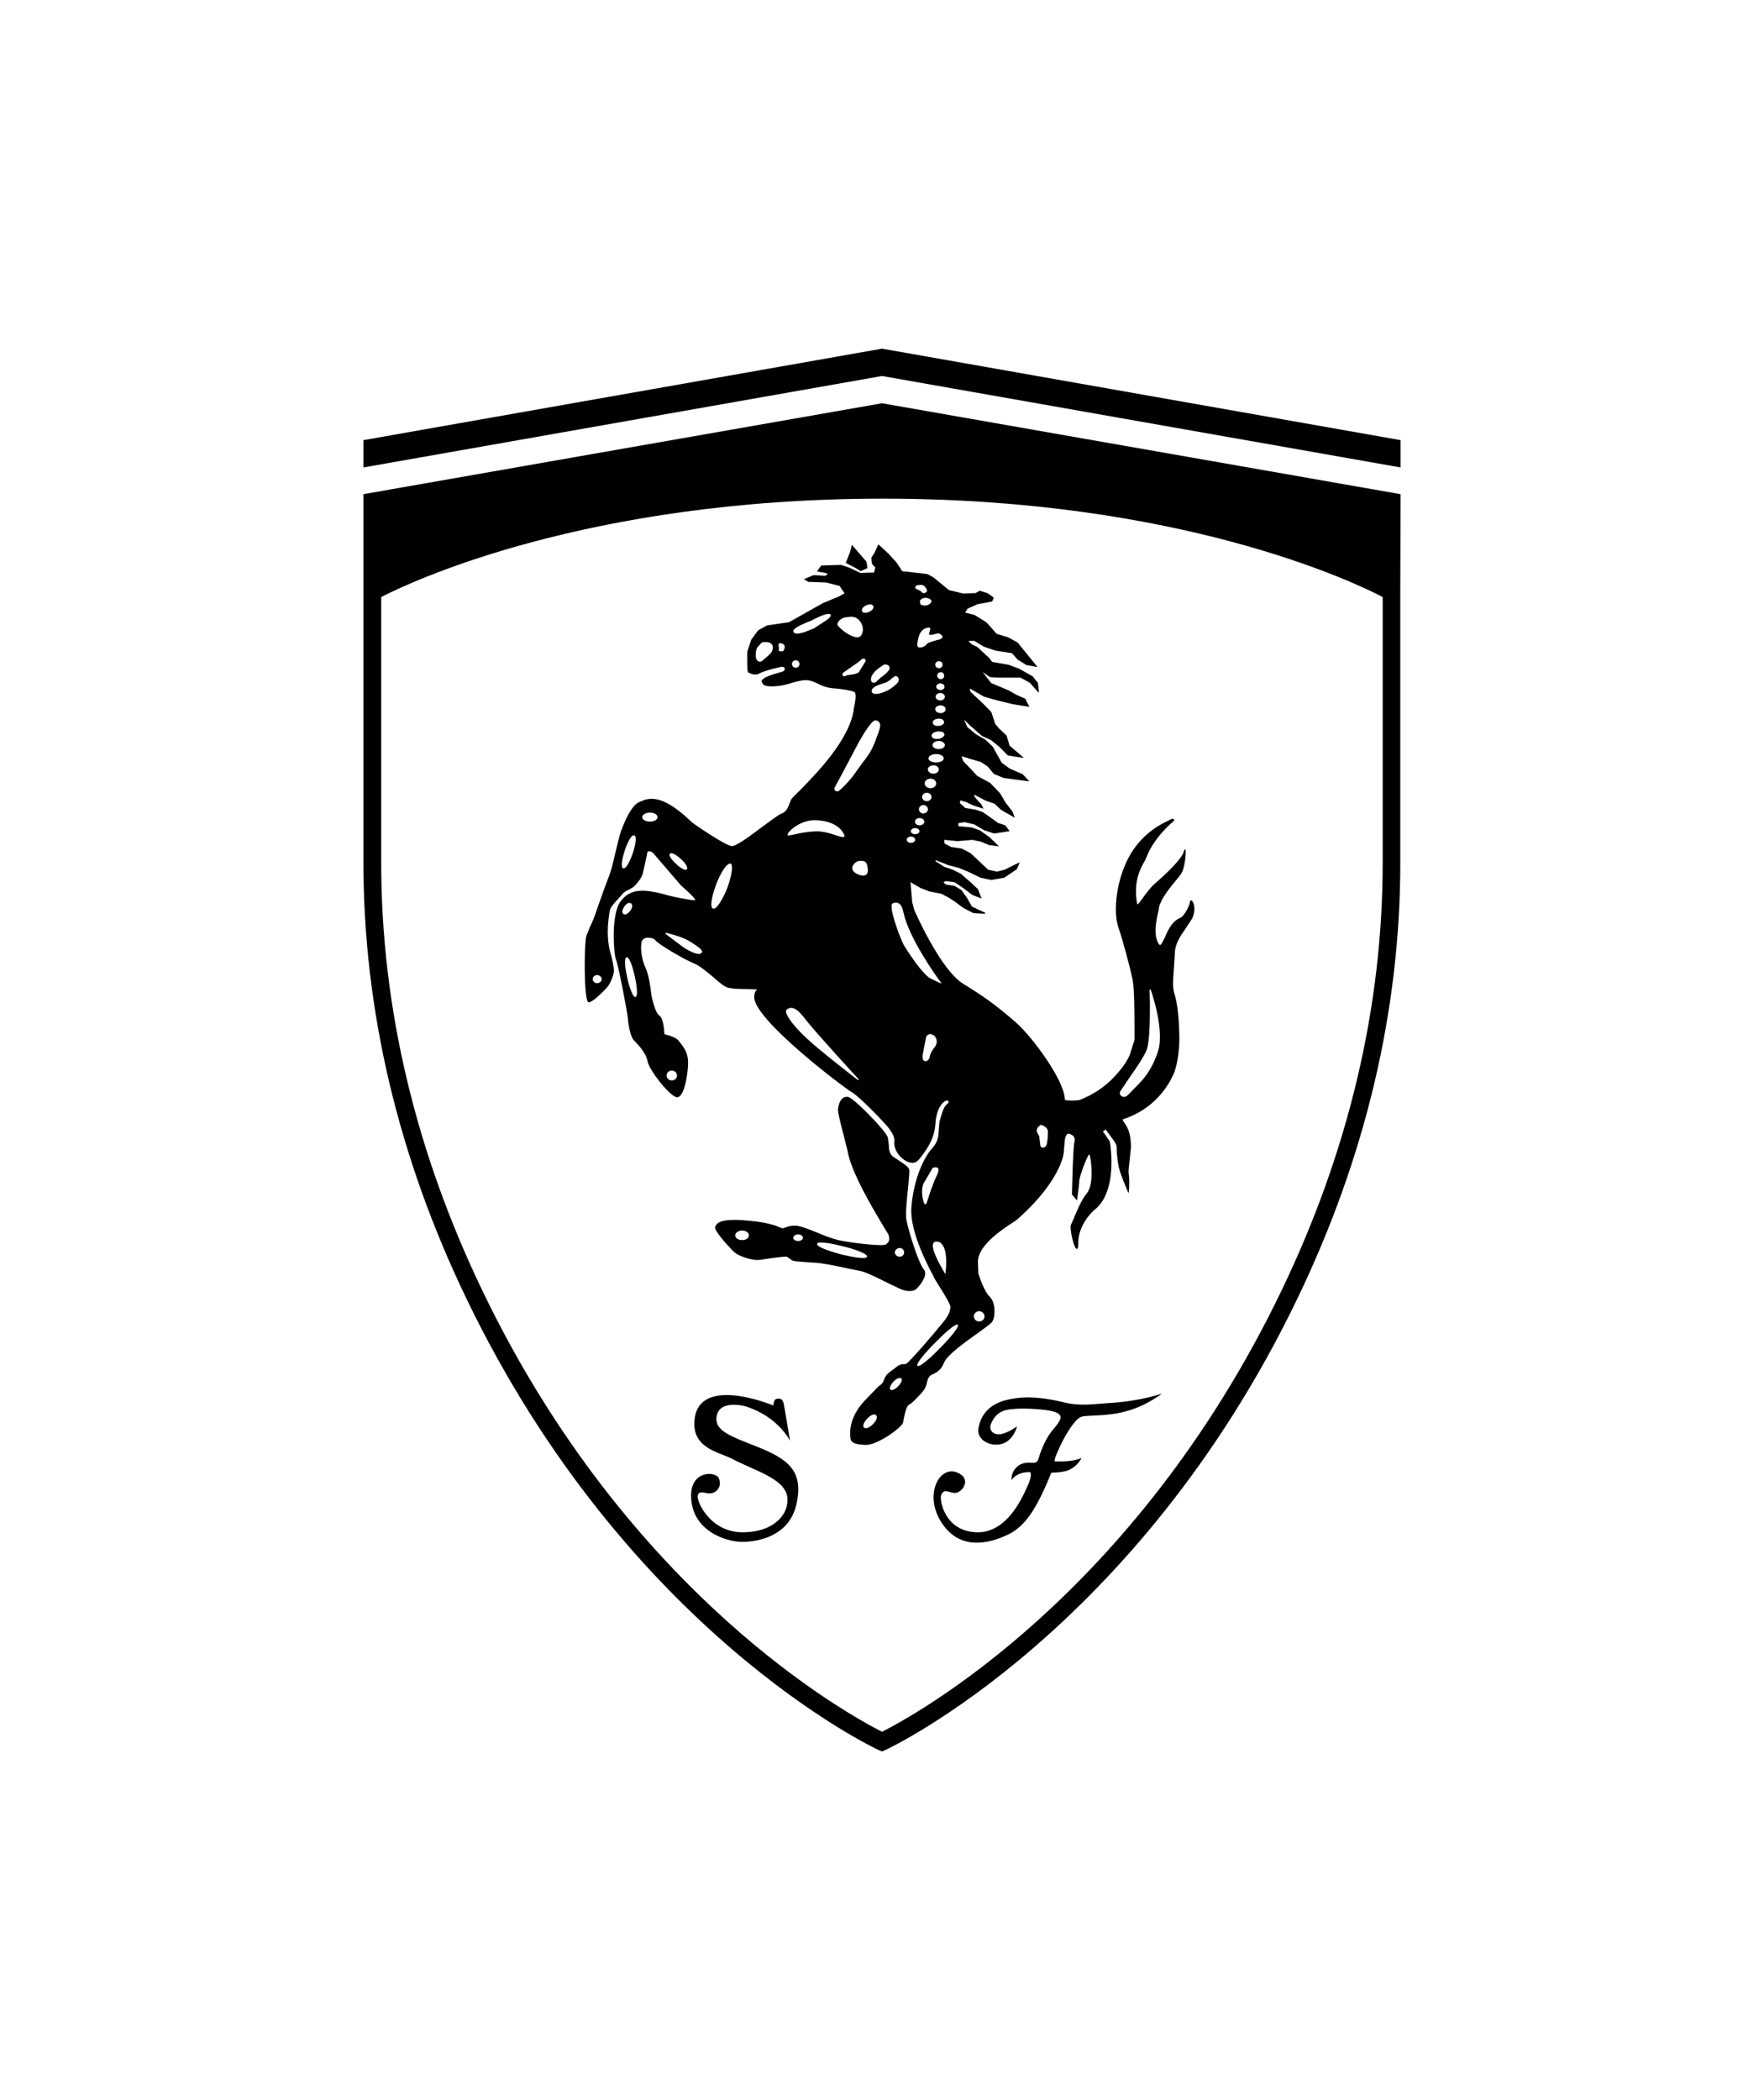 <?xml version="1.0" encoding="utf-8"?>
<!-- Generator: Adobe Illustrator 16.0.0, SVG Export Plug-In . SVG Version: 6.00 Build 0)  -->
<!DOCTYPE svg PUBLIC "-//W3C//DTD SVG 1.1//EN" "http://www.w3.org/Graphics/SVG/1.1/DTD/svg11.dtd">
<svg version="1.1" id="Layer_1" xmlns="http://www.w3.org/2000/svg" xmlns:xlink="http://www.w3.org/1999/xlink" x="0px" y="0px"
	 width="168px" height="200px" viewBox="0 0 168 200" enable-background="new 0 0 168 200" xml:space="preserve">
<g>
	<polygon points="34.613,41.916 34.613,44.516 84.002,35.807 133.387,44.516 133.387,41.916 84.002,33.203 	"/>
	<path d="M34.613,47.061v8.787v26.286c0,14.052,3.303,28.036,9.814,41.546c15.286,31.745,38.972,42.863,39.218,42.961l0.356,0.156
		l0.354-0.156c0.238-0.098,23.913-11.216,39.199-42.961c6.511-13.51,9.808-27.494,9.808-41.546V55.848l0.024-8.787l-49.385-8.658
		L34.613,47.061z M131.685,82.134c0,13.788-3.256,27.532-9.662,40.827c-13.993,29.072-35.076,40.479-38.021,41.957
		c-2.935-1.478-24.053-12.885-38.036-41.957c-6.404-13.295-9.661-27.039-9.661-40.827V56.857c2.712-1.398,19.464-9.369,47.78-9.369
		c28.323,0,44.908,7.962,47.6,9.369V82.134z"/>
	<path d="M101.307,133.543c-1.6-0.379-3.371-0.662-5.146-0.287c-1.789,0.34-2.75,1.361-2.978,2.781
		c-0.179,1.081,1.1,1.748,2.172,1.484c1.182-0.293,1.508-1.69,1.508-1.69s-0.756,0.585-1.517,0.738
		c-0.784,0.134-1.193-0.4-0.975-0.95c0.424-1.028,1.066-1.289,1.735-1.395c0.667-0.082,1.481-0.129,2.962,0
		c1.474,0.134,2.225,0.393,1.837,1.088c-0.484,0.856-0.989,0.932-1.728,2.805c-0.322,0.79-0.242,1.19-0.768,1.19
		c-0.268,0-0.98-0.122-1.518,0.351c-0.648,0.555-0.549,1.31-0.549,1.31s0.386-0.776,1.697-0.776c0.286,0,0.102,0.735-0.174,1.314
		c-0.279,0.574-1.736,4.416-4.725,4.416c-3.2,0-3.675-3.124-3.509-3.539c0.318-0.775,0.843-0.088,1.485-0.229
		c0.617-0.177,1.219-1.16,0.401-1.733c-1.913-1.302-3.727,1.909-1.744,4.729c1.881,2.72,4.859,1.686,6.431,0.89
		c1.531-0.824,2.391-2.487,2.929-3.548c0.534-1.064,0.986-2.241,0.986-2.241s1.056,0,1.637-0.243
		c0.892-0.366,1.252-1.172,1.252-1.172s-0.664,0.405-2.53,0.334c-0.194,0,0.302-1.106,0.8-2.088
		c0.556-1.033,1.206-1.947,1.657-2.141c0.576-0.226,2.342,0,4.319-0.545c1.966-0.522,3.401-1.686,3.401-1.686
		s-1.958,0.732-5.108,0.91C104.069,133.711,102.888,133.941,101.307,133.543"/>
	<path d="M71.923,137.701c-2.32-0.91-3.664-1.414-3.695-2.518c-0.009-1.861,2.352-1.4,2.873-1.222
		c3.05,0.988,4.142,3.258,4.142,3.258s-0.498-2.991-0.598-3.542c-0.129-0.563-0.456-0.484-0.622-0.473
		c-0.368,0.027-0.368,0.645-0.368,0.645s-7.528-3.16-7.528,1.781c0,2.324,2.459,2.708,3.556,3.276
		c2.241,1.181,5.037,1.891,5.296,3.642c0.214,1.599-1.212,3.373-4.264,3.373c-3.063,0-4.375-2.913-4.267-3.479
		c0.119-0.556,0.689-0.218,1.151-0.218c0.448,0,1.231-0.488,0.871-1.427c-0.295-0.718-2.652-0.777-2.652,1.614
		c0,3.406,3.381,4.424,4.854,4.424c1.456,0,4.5-0.496,5.179-3.594C76.578,140.021,75.005,138.907,71.923,137.701"/>
	<path d="M84.552,122.184l1.243,0.59c0.718,0.283,1.169,0.15,1.322,0.088c0.187-0.088,0.818-0.781,0.974-1.375
		c0.058-0.244,0.029-0.449-0.115-0.6c-0.461-0.566-1.323-3.201-1.634-4.611c-0.129-0.531,0.013-1.982,0.14-3.15
		c0.092-0.998,0.156-1.616,0.095-1.779c-0.086-0.25-0.448-0.484-0.864-0.76l-0.692-0.459c-0.343-0.295-0.364-0.691-0.372-1.117
		l-0.096-0.681c-0.143-0.612-3.31-3.848-3.806-3.872c-0.7-0.066-0.894,0.734-0.94,1.197c-0.028,0.264,0.292,1.499,0.574,2.593
		l0.325,1.288c0.322,2.079,2.511,5.705,3.433,7.253l0.456,0.747c0.191,0.431,0.104,0.777-0.238,0.978
		c-0.322,0.188-3.167-0.121-4.516-0.418c-0.589-0.138-1.331-0.417-2.021-0.718c-0.817-0.313-1.556-0.63-2.003-0.651
		c-0.526-0.017-0.75,0.067-0.96,0.15l-0.317,0.101l-0.3-0.104c-0.367-0.146-1.068-0.466-2.979-0.629
		c-2.801-0.269-3.032,0.292-3.155,0.607c-0.124,0.376,1.577,2.188,1.887,2.446c0.4,0.322,1.652,0.793,2.428,0.673
		c0.881-0.14,2.3-0.331,2.507-0.29l0.266,0.168l0.279,0.201c0.237,0.1,1.823,0.174,2.274,0.209c0.562,0.033,1.986,0.307,3.036,0.547
		l1.155,0.232C82.418,121.124,83.594,121.697,84.552,122.184 M85.686,118.851c0.229,0,0.423,0.188,0.423,0.417
		c0,0.237-0.194,0.412-0.423,0.412c-0.233,0-0.462-0.175-0.462-0.412C85.224,119.039,85.452,118.851,85.686,118.851 M70.684,118.095
		c-0.372,0-0.659-0.181-0.659-0.45c0-0.25,0.287-0.456,0.659-0.456c0.361,0,0.644,0.206,0.644,0.456
		C71.327,117.914,71.045,118.095,70.684,118.095 M76.024,118.182c-0.267,0-0.475-0.128-0.475-0.303c0-0.182,0.208-0.322,0.475-0.322
		c0.239,0,0.448,0.141,0.448,0.322C76.473,118.054,76.264,118.182,76.024,118.182 M80.098,119.455
		c-0.813-0.221-2.363-0.685-2.278-0.998l0.025-0.065l0.017-0.013c0.267-0.15,1.444,0.054,2.423,0.309
		c0.826,0.197,2.372,0.676,2.289,0.992l-0.034,0.056l-0.03,0.021C82.252,119.901,81.1,119.701,80.098,119.455"/>
	<path d="M83.612,51.924l-0.31,0.697c0-0.004-0.313,0.484-0.313,0.484v0.02c0,0.094,0.054,0.56,0.054,0.56
		c0,0.038,0.31,0.355,0.334,0.368c-0.031,0-0.141,0.476-0.141,0.488c0-0.034-1.285,0.024-1.285,0.024l-1.04-0.493l-0.814-0.279
		c-0.007-0.005-1.886,0.06-1.886,0.06c-0.033,0.024-0.367,0.517-0.367,0.517l-0.025,0.059l0.813,0.135c0,0,0.127,0.061,0.198,0.104
		c-0.071,0.05-0.213,0.17-0.213,0.17c0-0.008-1.138-0.066-1.138-0.066c-0.02,0.021-0.831,0.343-0.831,0.343L76.56,55.15l0.404,0.262
		c0.03,0,1.732,0.063,1.732,0.063s1.267,0.331,1.277,0.331c0,0.012,0.227,0.362,0.227,0.362s0.18,0.241,0.237,0.337
		c-0.069,0.042-0.531,0.292-0.531,0.292l-1.565,0.655l-3.191,1.799l-2.107,0.313c-0.031,0.009-0.827,0.459-0.827,0.459
		c-0.027,0.013-0.674,0.906-0.674,0.906c-0.009,0.021-0.373,1.143-0.373,1.143c-0.021,1.899,0.049,1.949,0.083,1.949
		c0.031,0.041,0.607,0.367,1.034,0.135c0.459-0.26,1.503-0.514,2.071-0.641c0.224-0.053,0.351,0.053,0.388,0.146
		c0.021,0.115-0.059,0.244-0.25,0.31L74.377,64c-0.927,0.26-1.878,0.561-1.847,0.91l0.162,0.284c0.405,0.3,1.518,0.146,2.072,0.021
		l0.589-0.163c0.538-0.158,1.119-0.33,1.61-0.268c0.301,0.033,0.534,0.154,0.855,0.287c0.393,0.206,0.877,0.432,1.574,0.481
		c1.168,0.079,1.967,0.313,2.024,0.375c0.153,0.315,0.037,0.784-0.021,1.169l-0.07,0.338c-0.322,2.951-3.628,6.285-5.2,7.893
		c-0.442,0.42-0.726,0.713-0.786,0.831l-0.169,0.42c-0.151,0.392-0.28,0.734-0.794,0.926c-0.278,0.114-0.955,0.644-1.753,1.216
		c-1.14,0.859-2.537,1.902-2.942,1.853c-0.636-0.063-3.677-2.153-3.801-2.282c-2.955-2.863-4.211-2.263-4.934-1.928l-0.129,0.053
		c-0.877,0.396-1.783,2.9-1.879,3.439l-0.372,1.535l-0.271,1.131c-0.086,0.393-0.442,1.324-0.789,2.232l-0.7,1.975
		c-0.13,0.459-0.405,1.109-0.659,1.636l-0.303,0.765c-0.228,0.914-0.228,5.855,0.15,6.275l0.022,0.025l0.073,0.025
		c0.395-0.051,1.208-0.884,1.613-1.289l0.074-0.096c0.343-0.334,0.695-1.24,0.695-1.624c0-0.362-0.178-1.136-0.228-1.341
		c-0.542-1.63-0.341-3.184-0.237-3.945l0.048-0.332c0.022-0.354,0.364-0.729,0.707-1.1l0.434-0.484
		c0.226-0.31,0.473-0.422,0.709-0.522l0.363-0.213l0.092-0.063c0.242-0.246,0.671-0.674,0.856-1.242l0.35-1.566l0.089-0.429
		c0-0.079,0.047-0.127,0.117-0.134c0.141-0.041,0.375,0.071,0.462,0.199l2.622,3.045c0.658,0.574,1.364,1.247,1.364,1.396v0.014
		c0-0.014-0.025,0-0.025,0c-0.368,0.037-2.208-0.359-2.522-0.447c-2.511-0.723-3.642-0.605-4.532,0.504
		c-0.998,1.256-0.674,5.129-0.486,5.559c0.2,0.384,1.11,5.092,1.153,5.727c0.044,0.621,0.273,1.723,0.54,1.971l0.063,0.07
		c0.299,0.313,1.116,1.135,1.257,1.936c0.159,0.868,2.023,3.226,2.737,3.435c0.11,0.024,0.193,0.003,0.296-0.063
		c0.553-0.388,0.804-2.267,0.831-3.046c0.037-1.002-0.301-1.478-0.688-1.994l-0.151-0.197c-0.278-0.377-0.762-0.504-1.097-0.609
		c-0.135-0.028-0.321-0.07-0.321-0.117c0-0.025-0.038-1.469-0.493-1.752c-0.35-0.227-0.719-1.615-0.768-2.141
		c-0.048-0.543-0.251-1.807-0.519-2.372c-0.279-0.566-0.53-1.601-0.409-2.407c0.056-0.332,0.298-0.447,0.501-0.476
		c0.325-0.054,0.743,0.101,0.806,0.204c0.121,0.299,2.781,1.871,3.679,2.225c0.537,0.205,1.288,0.831,1.951,1.398
		c0.458,0.401,0.885,0.748,1.12,0.855c0.333,0.176,1.311,0.195,2.093,0.2c0.405,0.007,0.84,0.017,0.889,0.056
		c-0.3,0.119-0.3,0.676-0.283,0.857c0.325,2.288,8.626,8.543,9.267,8.898c0.738,0.4,3.416,3.186,3.629,3.561
		c0.271,0.383,0.484,0.788,0.442,1.102c-0.054,0.463,0.121,0.996,0.504,1.41c0.368,0.408,0.805,0.664,1.237,0.664
		c0.381,0,0.621-0.334,0.806-0.577l0.045-0.06c0.483-0.65,1.223-1.613,1.318-3.107c0.088-1.541,0.813-2.157,1.039-2.184
		c0.092-0.036,0.188,0,0.196,0.067c0.043,0.06,0,0.188-0.139,0.278c-0.304,0.21-0.491,0.891-0.697,1.62
		c0,0.013-0.074,0.731-0.074,0.731c-0.016,0.559-0.047,1.188-0.592,1.799c-0.83,0.876-1.786,2.945-2.014,5.546
		c-0.159,1.561,0.557,3.817,2.101,6.702l0.084,0.191l0.43,0.706c0.436,0.669,1.116,1.782,1.096,2.044
		c-0.061,0.376-0.082,0.68-0.73,1.466c-0.711,0.889-3.27,3.886-3.529,3.939c-0.51,0-0.589,0.05-0.997,0.366l-0.436,0.322
		c-0.474,0.352-0.563,0.605-0.641,0.822c-0.059,0.162-0.122,0.313-0.33,0.48l-0.163,0.115c-0.037,0.014-0.133,0.146-1.156,1.186
		c-1.179,1.172-1.719,2.5-1.535,3.807c0.063,0.404,0.414,0.56,1.452,0.601c1.05,0.05,3.458-1.636,3.573-2.17l0.024-0.216
		c0.099-0.486,0.265-1.32,0.522-1.441c0.334-0.158,0.903-0.802,1.321-1.263l0.066-0.097c0.206-0.26,0.268-0.519,0.322-0.74
		c0.043-0.203,0.084-0.391,0.226-0.57c0.083-0.117,0.238-0.196,0.4-0.264c0.309-0.163,0.723-0.351,1.006-1.082
		c0.282-0.709,2.008-1.951,3.266-2.842c0.629-0.459,1.139-0.825,1.266-0.979c0.188-0.215,0.272-0.631,0.272-1.078
		c0-0.504-0.136-1.072-0.474-1.385c-0.482-0.443-0.92-1.758-1.064-2.176l0,0c0-0.156-0.022-0.482-0.04-1.072v-0.074
		c0-1.545,2.282-3.059,3.298-3.711l0.434-0.301c3.594-3.176,4.304-5.574,4.419-6.229l0.075-0.801
		c0.033-0.538,0.073-1.077,0.372-1.14c0.134-0.017,0.338,0.089,0.497,0.23c0.07,0.094,0.175,0.262,0.109,0.479
		c-0.162,0.434-0.246,4.896-0.254,5.088c0.04,0.02,0.409,0.476,0.409,0.476l0.076,0.075l0.007-0.097
		c0-0.065,0.203-1.272,0.203-1.714c0-0.469,0.795-2.538,0.958-2.572c0,0.013,0.025,0.029,0.025,0.029
		c0.092,0.28,0.196,0.978,0.196,1.725c0,0.734-0.104,1.503-0.442,1.936c-0.559,0.668-0.963,1.715-1.257,2.412l-0.264,0.594
		c-0.035,0.049-0.035,0.157-0.035,0.245c0,0.586,0.299,1.778,0.492,2.003c0.056,0.06,0.101,0.06,0.116,0.06
		c0.072-0.028,0.121-0.109,0.121-0.585c0-1.807,1.495-3.113,1.539-3.125c1.33-1.053,1.621-3.026,1.621-4.523
		c0-1.137-0.15-1.997-0.172-2.025c-0.013-0.016-0.624-0.922-0.655-0.938c0.037,0.017,0.213-0.122,0.268-0.179
		c0.059,0.082,0.66,0.896,0.66,0.896c0.111,0.139,0.392,0.551,0.392,0.723c0,0.92,0.131,1.564,0.217,2.035l0.034,0.101
		c0.1,0.506,0.781,2.087,0.805,2.146l0.074,0.162l0.034-0.183c0-0.005,0.08-0.831,0-1.537c-0.075-0.396,0.013-0.876,0.07-1.401
		l0.125-1.209c0-0.979-0.134-1.6-0.493-2.172l-0.173-0.254c-0.047-0.109-0.134-0.213-0.134-0.25l0.134-0.056
		c2.829-0.95,4.15-3.026,4.69-4.189c0.551-1.214,0.589-3.097,0.589-3.451c0-0.468-0.038-2.917-0.436-4.164
		c-0.258-0.749-0.153-1.532-0.095-2.392l0.095-1.46c0-1.012,0.519-1.753,1.029-2.476l0.62-0.952
		c0.378-0.776,0.196-1.466,0.021-1.661c-0.061-0.082-0.118-0.082-0.137-0.078c-0.031,0.01-0.077,0.045-0.077,0.129
		c-0.054,0.406-0.566,1.397-0.938,1.544c-0.798,0.313-1.199,1.235-1.489,1.911c-0.168,0.34-0.321,0.674-0.436,0.674
		c-0.016,0-0.079-0.043-0.153-0.156c-0.483-0.844-0.229-2.115,0.022-3.16l0.032-0.25c0.169-0.866,1.192-2.086,1.813-2.823
		l0.242-0.315c0.436-0.516,0.544-2.266,0.468-2.399c-0.032-0.007-0.041,0.005-0.063,0.021c-0.015,0.009-0.015,0.021-0.029,0.03
		v-0.009v0.018c-0.036,0.02-0.061,0.02-0.061,0.11c-0.115,0.547-1.124,1.672-2.823,3.139c-0.347,0.306-0.755,0.856-1.072,1.285
		c-0.209,0.309-0.454,0.631-0.542,0.637c-0.422-2.256,0.362-3.535,0.73-4.166l0.144-0.316c0.74-1.972,2.603-3.457,2.624-3.473
		c0.02-0.063,0.02-0.118-0.021-0.168c-0.059-0.049-0.207-0.029-0.414,0.084l-0.096,0.063c-0.655,0.3-2.625,1.26-3.813,3.563
		c-0.869,1.657-1.195,3.497-1.195,4.901c0,0.713,0.1,1.293,0.237,1.688c0.397,1.123,1.144,3.911,1.363,5.018
		c0.151,0.672,0.175,3.008,0.175,4.47v1.253l-0.373,1.176c0,0.013-0.188,0.936-1.702,2.486c-1.524,1.549-3.224,2.059-3.23,2.071
		c-0.696,0.058-1.305,0.036-1.332-0.065c0-1.779-3.063-5.929-4.613-7.302c-1.597-1.401-2.869-2.386-5.043-3.708
		c-2.207-1.341-4.642-6.971-4.674-7.023l-0.201-0.748c0,0-0.126-1.516-0.161-1.928c0.089,0.05,0.188,0.125,0.188,0.125l0.754,0.434
		c0.014,0,0.848,0.334,0.848,0.334c0.012,0.008,1.136,0.217,1.136,0.217c0,0.004,0.64,0.329,0.64,0.329l0.587,0.377l0.885,0.654
		c0.018,0,0.951,0.489,0.951,0.489c0.021,0.008,1.103,0.058,1.103,0.058l0.019-0.093c0,0-1.254-0.592-1.267-0.592
		c0-0.025-0.454-0.807-0.454-0.807l-0.536-0.763c-0.033-0.021-0.658-0.396-0.658-0.396c-0.021,0-0.814-0.129-0.814-0.129
		s-0.179-0.13-0.24-0.209c0.057-0.038,0.198-0.122,0.198-0.122c0,0.004,0.869,0.109,0.869,0.109
		c0.006,0.013,0.796,0.543,0.796,0.543l0.853,0.65c0,0.01,0.8,0.316,0.8,0.316l0.11,0.04l-0.356-0.909
		c-0.024,0-0.667-0.619-0.667-0.619l-0.942-0.818c-0.03-0.01-0.773-0.394-0.773-0.394l-0.805-0.27l-0.84-0.538v-0.105
		c0.117,0.034,1.189,0.469,1.189,0.469l1.023,0.27c-0.009,0,0.825,0.334,0.825,0.334c0-0.004,1.248,0.598,1.248,0.598
		c0.021,0,1.021,0.221,1.021,0.221c0.008,0,1.247-0.221,1.247-0.221c0.031-0.008,1.205-0.826,1.205-0.826
		c0-0.02,0.208-0.504,0.208-0.504l0.058-0.127l-0.37,0.162c-0.021,0-1.069,0.538-1.069,0.538l-0.734,0.177
		c0-0.005-0.835-0.177-0.835-0.177c0-0.003-0.686-0.636-0.686-0.636l-0.971-0.924c0-0.014-0.85-0.451-0.85-0.451
		c-0.031-0.004-1.029-0.156-1.029-0.156s-0.632-0.328-0.632-0.335v-0.024c0-0.081-0.01-0.238-0.03-0.318
		c0.115,0.012,1.289,0.121,1.289,0.121c0.008,0,1.395-0.121,1.395-0.121l0.805,0.168l0.793,0.328l0.786,0.097l0.159,0.034
		l-0.901-0.877c-0.011,0-0.92-0.656-0.92-0.656c-0.013,0-0.764-0.27-0.764-0.27c0-0.014-1.257-0.125-1.298-0.125
		c0.019,0,0.019-0.021,0.019-0.047c0-0.079-0.019-0.185-0.019-0.238c0.089-0.009,0.586-0.104,0.586-0.104l0.958,0.221
		c0,0.008,0.897,0.539,0.897,0.539l0.972,0.325c0.021,0,1.41-0.212,1.41-0.212l0.071-0.01l-0.42-0.559
		c-0.03-0.019-0.711-0.234-0.711-0.234c0-0.014-0.581-0.434-0.581-0.434l-0.856-0.598c-0.01,0-0.668-0.221-0.668-0.221l-0.999-0.171
		c0-0.013-0.494-0.463-0.513-0.472c0.019,0,0.054-0.168,0.054-0.247c0.074,0.03,0.542,0.159,0.542,0.159l0.692,0.327
		c0.009,0,0.975,0.308,0.975,0.308l-0.223-0.435c-0.019-0.013-0.375-0.396-0.375-0.396s-0.242-0.289-0.331-0.43
		c0.063-0.01,0.126-0.038,0.126-0.038c0,0.02,1.041,0.55,1.041,0.55s0.808,0.275,0.82,0.275c0,0.01,0.612,0.588,0.612,0.588
		c0.009,0.006,1.19,0.682,1.19,0.682l0.119,0.063l-0.215-0.576c0-0.021-0.647-0.83-0.647-0.83l-0.538-0.919
		c-0.006-0.013-0.951-0.992-0.951-0.992c-0.021-0.013-1.236-0.669-1.236-0.669l-0.491-0.537l-0.84-0.869
		c0-0.007-0.1-0.316-0.154-0.463c0.167,0.038,0.849,0.264,0.849,0.264l0.979,0.278l0.666,0.437c0,0.007,0.573,0.7,0.573,0.7
		c0.029,0.013,0.929,0.388,0.929,0.388l2.313,0.313l0.139,0.006l-0.627-0.674c-0.024,0-1.272-0.558-1.272-0.558l-0.725-0.538
		l-0.417-0.744l-0.428-0.768c0-0.01-0.7-0.678-0.7-0.678c-0.013,0-0.868-0.491-0.868-0.491l-0.853-0.7c0,0-0.206-0.428-0.308-0.714
		c0.203,0.213,0.575,0.567,0.575,0.567l1.123,0.984c0.021,0.016,0.868,0.396,0.868,0.396l0.742,0.598l0.846,0.852
		c0.031,0.02,1.372,0.221,1.372,0.221l0.153,0.012l-1.353-1.16c0-0.024-0.296-0.969-0.296-0.969
		c-0.025-0.02-0.716-0.676-0.716-0.676l-0.36-0.425c0-0.013-0.37-1.132-0.37-1.132c-0.019-0.021-0.762-0.78-0.762-0.78
		c0-0.007-1.226-1.142-1.226-1.147v-0.008c0,0-0.051-0.189-0.074-0.3c0.094,0.048,0.22,0.11,0.22,0.11l1.131,0.656
		c0,0.008,1.343,0.383,1.343,0.383l1.391,0.334l1.601,0.262l-0.387-0.771c-0.011-0.022-0.805-0.354-0.805-0.354L96.09,65.76
		l-0.906-0.385L94.4,65.05c0-0.019-0.538-0.674-0.817-1.05c0.267,0.188,0.7,0.481,0.7,0.481c0.021,0.013,0.707,0.054,0.707,0.054
		h2.202l0.9,0.493l0.719,0.825l0.144,0.101l-0.111-0.926c-0.032-0.021-0.491-0.618-0.491-0.618
		c-0.013-0.017-1.305-0.731-1.305-0.731l-1.008-0.376c-0.021-0.006-1.546-0.27-1.565-0.27v-0.026c0-0.007-0.271-0.351-0.271-0.351
		c-0.021-0.009-1.136-1.051-1.136-1.051l-0.548-0.263c0-0.003-0.182-0.175-0.29-0.306h0.58c0,0.013,0.889,0.547,0.889,0.547
		c0.009,0.018,1.173,0.39,1.173,0.39l1.506,0.229c0,0.012,0.556,0.629,0.556,0.629c0.025,0.005,0.826,0.506,0.826,0.506
		c0.012,0,0.931,0.166,0.931,0.166l0.111,0.009l-1.89-2.325c-0.019-0.016-0.913-0.5-0.913-0.5c-0.011,0-1.083-0.326-1.083-0.326
		c0-0.016-0.958-1.081-0.958-1.081c0-0.02-1.161-0.726-1.161-0.726c-0.031-0.004-0.698-0.172-0.871-0.209
		c0.041-0.092,0.216-0.375,0.216-0.375l0.958-0.43c0.007,0.013,1.375-0.259,1.375-0.259c0.051-0.028,0.162-0.362,0.162-0.362
		c-0.022-0.051-0.608-0.435-0.608-0.435c-0.019-0.009-0.713-0.231-0.713-0.231c-0.041,0.014-0.409,0.231-0.409,0.231
		c0-0.009-1.156,0.042-1.156,0.042l-1.38-0.33c0-0.004-1.437-1.182-1.437-1.182c0-0.021-0.624-0.35-0.624-0.35
		c-0.023,0-2.389-0.267-2.389-0.267c0-0.03-0.556-0.849-0.556-0.849c0-0.004-0.752-0.822-0.752-0.822
		c0-0.013-0.949-0.876-0.949-0.876L83.612,51.924z M73.011,62.574c0,0-0.182,0.154-0.194,0.162
		c-0.267,0.254-0.397,0.367-0.647,0.209c-0.135-0.074-0.188-0.326-0.188-0.455c-0.024-0.328,0.029-0.764,0.233-0.938l0.13-0.134
		c0.098-0.141,0.212-0.279,0.484-0.279c0.213,0,0.516,0.033,0.659,0.204c0.092,0.097,0.134,0.216,0.115,0.384
		C73.571,62.109,73.269,62.353,73.011,62.574 M74.707,61.746l-0.035,0.119c-0.058,0.149-0.092,0.178-0.273,0.162
		c-0.109,0-0.188-0.013-0.21-0.075c-0.062-0.043-0.038-0.104,0-0.153v-0.047v-0.088c-0.038-0.137-0.083-0.305,0.014-0.387
		c0.008,0,0.037-0.047,0.154-0.021c0.112,0.021,0.274,0.07,0.351,0.209C74.755,61.552,74.744,61.636,74.707,61.746 M75.767,63.593
		c-0.178,0-0.343-0.163-0.343-0.351c0-0.205,0.165-0.362,0.343-0.362c0.219,0,0.372,0.157,0.372,0.362
		C76.139,63.43,75.985,63.593,75.767,63.593 M78.812,58.998l-1.313,0.855l-0.896,0.352l-0.111,0.027
		c-0.497,0.16-0.838,0.133-0.921-0.046c-0.12-0.308,0.557-0.604,1.34-0.947l0.249-0.082l0.516-0.265
		c0.374-0.176,0.73-0.342,1.085-0.416c0.138-0.014,0.316-0.029,0.362,0.074C79.164,58.717,78.843,58.968,78.812,58.998
		 M56.854,93.631c-0.214,0-0.401-0.179-0.401-0.379c0-0.225,0.188-0.393,0.401-0.393c0.25,0,0.446,0.168,0.446,0.393
		C57.3,93.452,57.104,93.631,56.854,93.631 M60.258,81.266c-0.246,0.736-0.575,1.324-0.794,1.424l-0.11,0.013
		c-0.251-0.093-0.113-0.924,0.146-1.703c0.242-0.738,0.564-1.328,0.771-1.436l0.151-0.009C60.659,79.639,60.53,80.489,60.258,81.266
		 M61.895,78.244c-0.396,0-0.73-0.192-0.73-0.425c0-0.237,0.334-0.435,0.73-0.435c0.418,0,0.727,0.197,0.727,0.435
		C62.621,78.052,62.313,78.244,61.895,78.244 M65.415,82.789l-0.102,0.049c-0.185,0.006-0.563-0.211-0.906-0.551
		c-0.342-0.304-0.646-0.676-0.646-0.885c0-0.045,0.024-0.082,0.053-0.098l0.106-0.053c0.183-0.012,0.557,0.201,0.926,0.553
		C65.256,82.162,65.571,82.627,65.415,82.789 M63.989,101.952c0.259,0,0.488,0.213,0.488,0.478c0,0.248-0.229,0.47-0.488,0.47
		c-0.279,0-0.509-0.222-0.509-0.47C63.48,102.165,63.71,101.952,63.989,101.952 M59.464,86.324c0.132-0.199,0.311-0.33,0.452-0.346
		l0.179,0.048c0.163,0.118,0.144,0.443-0.083,0.722c-0.146,0.197-0.329,0.31-0.461,0.344l-0.178-0.051
		C59.207,86.924,59.249,86.621,59.464,86.324 M60.53,94.946l-0.083-0.013l-0.025-0.012c-0.184-0.122-0.48-0.856-0.681-1.787
		c-0.15-0.654-0.362-1.898-0.07-1.974l0.07,0.011l0.025,0.006c0.207,0.125,0.48,0.855,0.686,1.785
		C60.604,93.619,60.805,94.883,60.53,94.946 M66.79,90.773c-0.386,0.287-1.547-0.432-1.815-0.644l-1.595-1.197l0.038-0.105
		c0.012,0.018,1.453,0.31,2.278,0.827c0.738,0.454,1.129,0.744,1.174,0.955C66.87,90.646,66.844,90.723,66.79,90.773 M69.252,84.604
		c-0.403,0.994-0.893,1.782-1.195,1.916l-0.169,0.004c-0.102-0.049-0.143-0.191-0.143-0.408c0-0.451,0.206-1.223,0.474-1.94
		c0.398-1.007,0.888-1.786,1.205-1.913l0.171-0.01c0.087,0.035,0.119,0.194,0.119,0.398C69.714,83.124,69.511,83.891,69.252,84.604
		 M88.231,114.627l-0.062,0.055h-0.021c-0.058,0.021-0.108-0.051-0.12-0.079c-0.105-0.172-0.215-0.656-0.215-1.124
		c0-0.338,0.052-0.654,0.215-0.889c0,0,0.797-1.356,0.801-1.373c0.057-0.005,0.33-0.121,0.496,0.014
		c0.076,0.087,0.076,0.237,0,0.475l-0.308,0.676l-0.344,0.897L88.231,114.627z M90.06,121.188l-0.021,0.132l-0.085-0.119
		c-0.048-0.09-1.41-2.263-1.054-2.822c0.034-0.109,0.168-0.162,0.343-0.138c0.195,0.007,0.366,0.108,0.484,0.271
		C90.318,119.223,90.06,121.1,90.06,121.188 M83.127,135.631c-0.211,0.238-0.491,0.385-0.686,0.385l-0.16-0.063
		c-0.042-0.038-0.062-0.094-0.062-0.163c0-0.192,0.135-0.456,0.385-0.706c0.227-0.241,0.493-0.391,0.698-0.391l0.134,0.072
		C83.612,134.926,83.483,135.284,83.127,135.631 M85.535,132.021c-0.21,0.216-0.448,0.358-0.604,0.358l-0.146-0.041
		c-0.108-0.159,0.066-0.509,0.302-0.765c0.216-0.213,0.453-0.355,0.625-0.355l0.118,0.048
		C85.978,131.412,85.795,131.753,85.535,132.021 M106.678,103.952l0.814-1.216c0.693-0.988,1.572-2.244,1.757-2.888
		c0.232-0.808,0.267-2.603,0.267-3.938c0-0.926-0.034-1.645-0.034-1.66l0.104-0.014c0.013,0.029,1.365,3.806,0.703,5.881
		c-0.627,1.898-1.461,2.748-2.165,3.445l-0.537,0.547c-0.403,0.494-0.694,0.348-0.759,0.281c-0.125-0.055-0.178-0.176-0.178-0.31
		C106.658,104.047,106.658,104.002,106.678,103.952 M98.753,107.545c0.059-0.271,0.384-0.422,0.384-0.422h0.009h0.013
		c0.037,0,0.646,0.2,0.646,0.668c0,0.517-0.058,0.893-0.112,1.178c-0.055,0.217-0.222,0.326-0.351,0.326
		c-0.122,0.012-0.205-0.068-0.26-0.185l-0.062-0.525l-0.043-0.359l-0.091-0.192C98.792,107.909,98.69,107.741,98.753,107.545
		 M93.25,124.865c0.282,0,0.514,0.229,0.514,0.494c0,0.285-0.231,0.484-0.514,0.484c-0.272,0-0.503-0.199-0.503-0.484
		C92.747,125.094,92.978,124.865,93.25,124.865 M91.153,126.134l0.059,0.007l0.008,0.021c0.247,0.25-1.585,2.113-1.668,2.198
		c-0.834,0.865-1.823,1.729-2.092,1.729l-0.054-0.013l-0.029-0.004c-0.236-0.268,1.598-2.128,1.69-2.212
		C89.905,126.997,90.895,126.134,91.153,126.134 M82.484,57.645c0.203-0.091,0.423-0.112,0.56-0.065l0.128,0.132
		c0.077,0.168-0.083,0.415-0.404,0.562c-0.186,0.085-0.391,0.11-0.548,0.061l-0.131-0.128c-0.008-0.038-0.008-0.066-0.008-0.092
		C82.081,57.951,82.239,57.764,82.484,57.645 M79.777,59.345c0.075-0.243,0.38-0.478,0.709-0.552l0.624-0.066l0.078,0.02
		c0.331,0.006,0.66,0.252,0.854,0.631c0.197,0.388,0.178,0.828-0.025,1.131c-0.08,0.101-0.175,0.163-0.318,0.18
		c-0.496,0.033-1.361-0.501-1.846-1.045C79.757,59.564,79.748,59.455,79.777,59.345 M81.004,64.26l-0.311,0.039l-0.224,0.09
		l-0.146,0.021l-0.071-0.107c-0.053-0.121-0.012-0.159,0.063-0.227l0.046-0.055l0.551-0.379c0.426-0.302,1.014-0.705,1.112-0.814
		c0.064-0.092,0.171-0.123,0.257-0.1c0.096,0.008,0.137,0.049,0.148,0.108c0.026,0.063,0.012,0.17-0.114,0.333l-0.31,0.496
		l-0.209,0.344C81.639,64.168,81.292,64.213,81.004,64.26 M75.066,79.338c0.224-0.367,1.276-1.252,2.576-1.23
		c2.01,0.053,2.61,1.047,2.737,1.351c0.049,0.056,0.08,0.15,0.022,0.213c-0.087,0.101-0.312,0.03-0.786-0.123
		c-0.495-0.172-1.212-0.394-1.871-0.378c-0.885,0.027-1.606,0.178-2.07,0.292l-0.572,0.102l-0.07-0.016l-0.013-0.034
		C75.005,79.483,75.02,79.408,75.066,79.338 M81.714,102.865c-0.016-0.02-3.729-2.866-4.986-4.072
		c-0.9-0.854-1.922-2.039-1.871-2.523c0.025-0.072,0.069-0.135,0.13-0.182c0.438-0.235,0.872-0.149,1.773,1.045
		c0.895,1.168,4.987,5.613,5.037,5.666L81.714,102.865z M82.478,83.312c-0.238,0.149-0.656,0.02-0.831-0.075
		c-0.32-0.158-0.483-0.355-0.483-0.586c0-0.232,0.325-0.676,0.773-0.676c0.474,0,0.668,0.093,0.72,0.902
		C82.656,83.078,82.604,83.219,82.478,83.312 M83.315,70.699l-0.1,0.213c-0.246,0.668-0.677,1.228-1.063,1.721l-0.581,0.799
		c-0.461,0.744-1.414,1.688-1.665,1.875c-0.158,0.095-0.29,0.05-0.365-0.013c-0.083-0.087-0.102-0.209-0.052-0.304l0.517-0.935
		l1.558-2.944l0.083-0.171c0.525-0.942,1.27-2.228,1.7-2.345l0.172,0.021C84.002,68.904,83.904,69.151,83.315,70.699 M88.996,99.745
		c-0.246,0.3-0.421,0.647-0.453,0.919c-0.031,0.194-0.173,0.334-0.299,0.383c-0.102,0.029-0.216,0-0.28-0.049
		c-0.145-0.152-0.107-0.59-0.066-0.678c0,0,0.306-1.626,0.334-1.643c0-0.008,0.164-0.201,0.388-0.211l0.334,0.139
		C89.325,98.955,89.263,99.452,88.996,99.745 M87.936,77.469c-0.22,0-0.421-0.184-0.421-0.393c0-0.229,0.201-0.41,0.421-0.41
		c0.234,0,0.435,0.182,0.435,0.41C88.37,77.285,88.17,77.469,87.936,77.469 M88.257,76.299c-0.229,0-0.438-0.18-0.438-0.4
		c0-0.224,0.209-0.398,0.438-0.398c0.255,0,0.461,0.175,0.461,0.398C88.718,76.119,88.512,76.299,88.257,76.299 M88.619,75.061
		c-0.31,0-0.55-0.205-0.55-0.458s0.24-0.448,0.55-0.448c0.306,0,0.54,0.195,0.54,0.448S88.925,75.061,88.619,75.061 M88.899,73.68
		c-0.28,0-0.529-0.18-0.529-0.405c0-0.233,0.249-0.397,0.529-0.397c0.271,0,0.518,0.164,0.518,0.397
		C89.417,73.5,89.171,73.68,88.899,73.68 M89.15,72.611c-0.392,0-0.723-0.159-0.723-0.393c0-0.226,0.331-0.406,0.723-0.406
		c0.401,0,0.729,0.181,0.729,0.406C89.879,72.452,89.552,72.611,89.15,72.611 M89.294,69.66c0.216-0.028,0.422,0.014,0.567,0.101
		l0.092,0.153c0,0.213-0.227,0.394-0.576,0.451c-0.218,0.037-0.443-0.004-0.552-0.088l-0.107-0.172
		C88.674,69.898,88.934,69.705,89.294,69.66 M88.825,68.816c0-0.19,0.204-0.346,0.513-0.371c0.185-0.025,0.378,0.029,0.48,0.114
		l0.1,0.183c0.025,0.196-0.211,0.359-0.517,0.388c-0.222,0.021-0.372-0.028-0.489-0.125l-0.087-0.172V68.816z M89.401,71.337
		c-0.334,0-0.594-0.166-0.594-0.379c0-0.212,0.26-0.394,0.594-0.394c0.325,0,0.584,0.182,0.584,0.394
		C89.985,71.171,89.727,71.337,89.401,71.337 M89.576,67.911c-0.282,0-0.509-0.163-0.509-0.376c0-0.191,0.227-0.362,0.509-0.362
		c0.285,0,0.483,0.171,0.483,0.362C90.06,67.748,89.861,67.911,89.576,67.911 M89.552,66.705c-0.235,0-0.448-0.16-0.448-0.348
		c0-0.194,0.213-0.362,0.448-0.362c0.239,0,0.434,0.168,0.434,0.362C89.985,66.545,89.791,66.705,89.552,66.705 M89.576,65.713
		c-0.226,0-0.417-0.138-0.417-0.31c0-0.175,0.191-0.325,0.417-0.325c0.215,0,0.377,0.15,0.377,0.325
		C89.953,65.575,89.791,65.713,89.576,65.713 M89.923,64.344c0,0.179-0.132,0.338-0.314,0.338c-0.207,0-0.354-0.159-0.354-0.338
		c0-0.188,0.146-0.33,0.354-0.33C89.791,64.014,89.923,64.156,89.923,64.344 M89.426,63.631c-0.205,0-0.358-0.16-0.358-0.334
		c0-0.193,0.153-0.328,0.358-0.328c0.193,0,0.346,0.135,0.346,0.328C89.771,63.471,89.619,63.631,89.426,63.631 M89.029,60.393
		c0.182-0.06,0.348-0.109,0.48-0.031c0.125,0.072,0.268,0.172,0.242,0.322c-0.025,0.093-0.117,0.166-0.295,0.225l-0.163,0.025
		c-0.395,0.116-0.978,0.275-1.063,0.434c-0.089,0.16-0.484,0.359-0.717,0.285c-0.075-0.025-0.188-0.101-0.146-0.313l0.009-0.146
		c0.083-0.484,0.195-1.157,0.826-1.388c0.192-0.054,0.309-0.061,0.359-0.013c0.072,0.086,0.032,0.206-0.02,0.331
		c-0.061,0.159-0.083,0.276-0.02,0.321C88.641,60.49,88.829,60.445,89.029,60.393 M88.575,57.061
		c0.175,0.118,0.143,0.241,0.099,0.297c-0.079,0.2-0.461,0.354-0.71,0.291l-0.159-0.028c-0.127-0.02-0.127-0.045-0.163-0.167
		l-0.027-0.096c-0.028-0.104,0.019-0.222,0.133-0.301C87.936,56.91,88.286,56.869,88.575,57.061 M87.747,55.697
		c0.217,0,0.423,0.223,0.51,0.429c0.053,0.122,0.029,0.233-0.054,0.275c-0.083,0.071-0.175,0.102-0.293,0.075
		c-0.091-0.029-0.163-0.088-0.204-0.17l-0.246-0.138c-0.145-0.052-0.292-0.089-0.292-0.21
		C87.168,55.738,87.439,55.697,87.747,55.697 M87.572,77.906c0.247,0,0.456,0.146,0.456,0.342c0,0.2-0.209,0.348-0.456,0.348
		c-0.246,0-0.432-0.147-0.432-0.348C87.141,78.052,87.326,77.906,87.572,77.906 M87.159,78.857c0.218,0,0.413,0.138,0.413,0.297
		c0,0.162-0.195,0.291-0.413,0.291c-0.213,0-0.414-0.129-0.414-0.291C86.745,78.995,86.934,78.857,87.159,78.857 M86.758,79.671
		c0.229,0,0.401,0.138,0.401,0.297c0,0.171-0.173,0.302-0.401,0.302c-0.211,0-0.403-0.131-0.403-0.302
		C86.354,79.809,86.547,79.671,86.758,79.671 M86.054,86.933c0.522,2.403,3.105,6.052,3.542,6.604c0.013,0,0.039,0.013,0.039,0.013
		s0,0.025-0.016,0.029c0.016,0.008,0.028,0.041,0.04,0.053c-0.012,0.01-0.024,0.02-0.051,0l-0.013,0.01l-0.02-0.01
		c-0.085-0.033-0.321-0.138-0.957-0.45c-0.044-0.003-0.846-0.446-2.511-3.13c-0.278-0.48-1.196-2.847-1.196-3.71
		c0-0.079,0-0.159,0.02-0.216c0.037-0.051,0.078-0.099,0.104-0.111h0.007c0.234-0.076,0.418-0.069,0.547,0.013
		C85.86,86.173,85.966,86.545,86.054,86.933 M85.215,64.4c0.096-0.053,0.246-0.007,0.32,0.118c0.089,0.131,0.12,0.372-0.137,0.601
		c-0.422,0.385-0.751,0.619-1.269,0.81c-0.354,0.131-0.827,0.234-1.032,0.066c-0.054-0.028-0.073-0.091-0.073-0.183V65.77
		c0.02-0.362,0.751-0.592,1.242-0.738c0.225-0.053,0.464-0.246,0.665-0.425L85.215,64.4z M84.138,63.321
		c0.088-0.079,0.38-0.05,0.51,0.087c0.062,0.055,0.15,0.223-0.034,0.477c-0.216,0.268-0.462,0.446-0.69,0.609l-0.395,0.346
		c-0.106,0.16-0.304,0.229-0.439,0.146c-0.045-0.029-0.144-0.092-0.144-0.264c0-0.078,0.012-0.162,0.045-0.263
		c0.158-0.488,0.785-0.892,1.043-1.055L84.138,63.321z"/>
	<path d="M81.952,54.387c0.064,0,0.652-0.28,0.652-0.28c0.031-0.058-0.096-0.63-0.096-0.63c-0.024-0.018-1.32-1.527-1.32-1.527
		l-0.078-0.066v0.082l-0.152,0.609l-0.396,0.988l-0.031,0.038l0.888,0.452L81.952,54.387z"/>
</g>
</svg>
